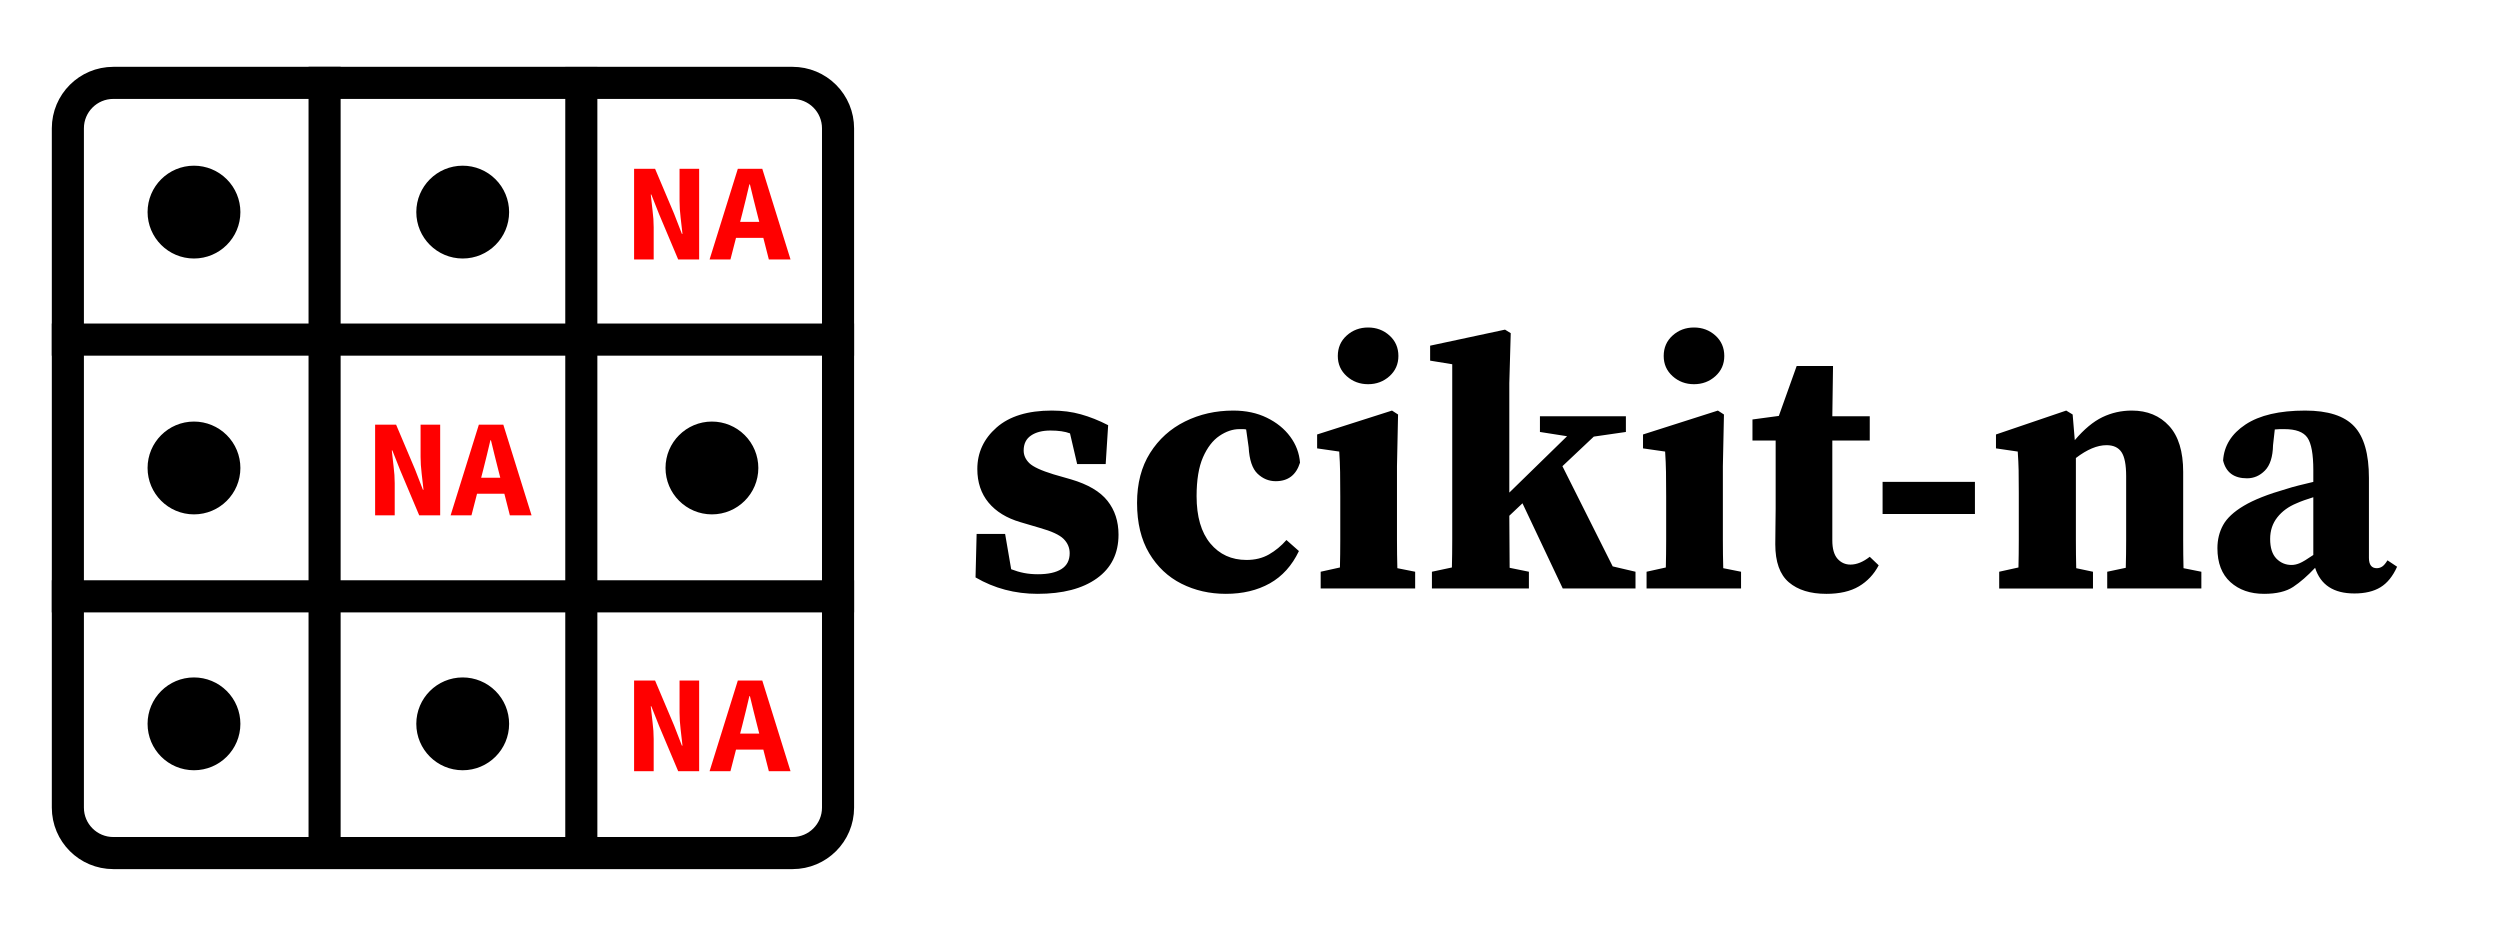 <svg version="1.1" viewBox="0.0 0.0 934.848 356.06" fill="none" stroke="none" stroke-linecap="square" stroke-miterlimit="10" xmlns:xlink="http://www.w3.org/1999/xlink" xmlns="http://www.w3.org/2000/svg"><clipPath id="p.0"><path d="m0 0l934.848 0l0 356.06l-934.848 0l0 -356.06z" clip-rule="nonzero"/></clipPath><g clip-path="url(#p.0)"><path fill="#000000" fill-opacity="0.0" d="m0 0l934.848 0l0 356.06l-934.848 0z" fill-rule="evenodd"/><path fill="#000000" fill-opacity="0.0" d="m25.377 47.981l0 0c0 -9.383 7.606 -16.989 16.989 -16.989l254.022 0c4.506 0 8.827 1.79 12.013 4.976c3.186 3.186 4.976 7.507 4.976 12.013l0 254.022c0 9.383 -7.606 16.989 -16.989 16.989l-254.022 0c-9.383 0 -16.989 -7.606 -16.989 -16.989z" fill-rule="evenodd"/><path stroke="#000000" stroke-width="12.0" stroke-linejoin="round" stroke-linecap="butt" d="m25.377 47.981l0 0c0 -9.383 7.606 -16.989 16.989 -16.989l254.022 0c4.506 0 8.827 1.79 12.013 4.976c3.186 3.186 4.976 7.507 4.976 12.013l0 254.022c0 9.383 -7.606 16.989 -16.989 16.989l-254.022 0c-9.383 0 -16.989 -7.606 -16.989 -16.989z" fill-rule="evenodd"/><path fill="#000000" d="m57.182 79.312l0 0c0 -8.48 6.874 -15.354 15.354 -15.354l0 0c4.072 0 7.978 1.618 10.857 4.497c2.879 2.879 4.497 6.785 4.497 10.857l0 0c0 8.48 -6.874 15.354 -15.354 15.354l0 0c-8.48 0 -15.354 -6.874 -15.354 -15.354z" fill-rule="evenodd"/><path stroke="#000000" stroke-width="4.0" stroke-linejoin="round" stroke-linecap="butt" d="m57.182 79.312l0 0c0 -8.48 6.874 -15.354 15.354 -15.354l0 0c4.072 0 7.978 1.618 10.857 4.497c2.879 2.879 4.497 6.785 4.497 10.857l0 0c0 8.48 -6.874 15.354 -15.354 15.354l0 0c-8.48 0 -15.354 -6.874 -15.354 -15.354z" fill-rule="evenodd"/><path fill="#000000" fill-opacity="0.0" d="m351.791 83.06l566.772 0l0 180.976l-566.772 0z" fill-rule="evenodd"/><path fill="#000000" d="m387.994 222.06q-12.672 0 -23.203 -6.141l0.406 -16.266l10.656 0l2.266 13.203q2.406 0.938 4.797 1.406q2.406 0.469 5.203 0.469q5.734 0 8.797 -1.938q3.078 -1.938 3.078 -5.938q0 -3.062 -2.266 -5.328q-2.266 -2.266 -8.938 -4.141l-7.203 -2.125q-7.734 -2.266 -11.938 -7.328q-4.188 -5.078 -4.188 -12.547q0 -9.188 7.188 -15.516q7.203 -6.344 20.672 -6.344q5.875 0 10.859 1.406q5.0 1.391 10.203 4.062l-0.922 14.531l-10.672 0l-2.672 -11.469q-2.797 -1.062 -7.328 -1.062q-4.531 0 -7.266 1.875q-2.734 1.859 -2.734 5.594q0 2.656 2.125 4.734q2.141 2.062 9.078 4.188l6.531 1.875q9.469 2.797 13.594 8.0q4.141 5.203 4.141 12.672q0 10.531 -8.078 16.328q-8.062 5.797 -22.188 5.797zm70.399 0q-9.078 0 -16.609 -3.797q-7.531 -3.797 -12.062 -11.391q-4.531 -7.609 -4.531 -18.812q0 -10.938 4.859 -18.656q4.875 -7.734 13.062 -11.797q8.203 -4.078 18.078 -4.078q7.062 0 12.531 2.672q5.469 2.656 8.734 7.062q3.266 4.406 3.672 9.734q-2.141 6.938 -9.078 6.938q-3.859 0 -6.797 -2.797q-2.938 -2.812 -3.328 -9.875l-0.938 -6.672q-0.531 -0.125 -1.203 -0.125q-0.656 0 -1.328 0q-3.734 0 -7.469 2.531q-3.734 2.531 -6.141 8.0q-2.391 5.469 -2.391 14.531q0 11.469 5.125 17.672q5.141 6.188 13.547 6.188q4.797 0 8.391 -2.062q3.609 -2.062 6.531 -5.391l4.672 4.125q-3.875 8.141 -10.875 12.078q-7.0 3.922 -16.453 3.922zm35.46 -2.0l0 -6.266l7.203 -1.594q0.125 -4.812 0.125 -10.406q0 -5.594 0 -9.734l0 -6.406q0 -5.453 -0.062 -9.125q-0.062 -3.672 -0.328 -7.672l-8.266 -1.188l0 -5.203l28 -8.938l2.266 1.469l-0.406 19.328l0 17.734q0 4.141 0 9.812q0 5.656 0.141 10.594l6.656 1.328l0 6.266l-35.328 0zm17.734 -76.391q-4.672 0 -8.0 -3.0q-3.328 -3.0 -3.328 -7.547q0 -4.656 3.328 -7.656q3.328 -3.0 8.0 -3.0q4.672 0 8 3.0q3.328 3.0 3.328 7.656q0 4.547 -3.328 7.547q-3.328 3.0 -8 3.0zm23.866 76.391l0 -6.266l7.469 -1.594q0.125 -4.938 0.125 -10.531q0 -5.609 0 -9.609l0 -55.859l-8.266 -1.344l0 -5.594l28.0 -6.0l2.141 1.328l-0.531 18.672l0 40.938l21.594 -21.078l-10.141 -1.594l0 -5.859l32.141 0l0 5.859l-12.0 1.734l-11.734 11.062l18.797 37.469l8.531 2.0l0 6.266l-27.203 0l-15.062 -31.859l-4.922 4.656q0 4.406 0.062 9.672q0.062 5.266 0.062 9.797l7.203 1.469l0 6.266l-36.266 0zm80.262 0l0 -6.266l7.203 -1.594q0.125 -4.812 0.125 -10.406q0 -5.594 0 -9.734l0 -6.406q0 -5.453 -0.062 -9.125q-0.062 -3.672 -0.328 -7.672l-8.266 -1.188l0 -5.203l28.0 -8.938l2.266 1.469l-0.406 19.328l0 17.734q0 4.141 0 9.812q0 5.656 0.141 10.594l6.656 1.328l0 6.266l-35.328 0zm17.734 -76.391q-4.672 0 -8.0 -3.0q-3.328 -3.0 -3.328 -7.547q0 -4.656 3.328 -7.656q3.328 -3.0 8.0 -3.0q4.672 0 8.0 3.0q3.328 3.0 3.328 7.656q0 4.547 -3.328 7.547q-3.328 3.0 -8.0 3.0zm49.46 78.391q-8.938 0 -14.0 -4.328q-5.062 -4.344 -5.062 -14.203q0 -3.469 0.062 -6.469q0.078 -3.0 0.078 -6.859l0 -25.469l-8.672 0l0 -7.875l9.859 -1.328l6.672 -18.672l13.594 0l-0.266 18.812l14.0 0l0 9.062l-14.0 0l0 37.328q0 4.672 1.938 6.875q1.938 2.188 4.859 2.188q3.469 0 7.203 -2.922l3.344 3.188q-2.672 5.078 -7.406 7.875q-4.734 2.797 -12.203 2.797zm21.064 -29.859l0 -12.0l34.531 0l0 12.0l-34.531 0zm43.604 27.859l0 -6.266l7.203 -1.594q0.125 -4.812 0.125 -10.406q0 -5.594 0 -9.734l0 -7.734q0 -5.469 -0.062 -8.469q-0.062 -3.0 -0.328 -7.0l-8.141 -1.188l0 -5.203l26.266 -8.938l2.406 1.469l0.797 9.594q5.203 -6.125 10.328 -8.594q5.141 -2.469 11.0 -2.469q8.672 0 13.938 5.734q5.266 5.734 5.266 17.203l0 15.594q0 4.406 0 9.938q0 5.531 0.125 10.469l6.672 1.328l0 6.266l-35.203 0l0 -6.266l6.938 -1.469q0.141 -4.938 0.141 -10.469q0 -5.531 0 -9.797l0 -14.0q0 -6.391 -1.734 -8.984q-1.734 -2.609 -5.609 -2.609q-5.188 0 -11.453 4.797l0 20.797q0 4.141 0 9.812q0 5.656 0.125 10.594l6.266 1.328l0 6.266l-35.062 0zm132.791 1.859q-11.594 0 -14.656 -9.594q-4.266 4.531 -8.203 7.141q-3.938 2.594 -10.875 2.594q-7.734 0 -12.594 -4.391q-4.859 -4.406 -4.859 -12.672q0 -4.797 2.125 -8.656q2.141 -3.875 7.734 -7.203q5.594 -3.344 15.859 -6.281q2.0 -0.656 4.672 -1.328q2.672 -0.672 5.469 -1.328l0 -4.406q0 -8.938 -2.203 -12.125q-2.203 -3.203 -8.594 -3.203q-0.938 0 -1.734 0q-0.797 0 -1.875 0.125l-0.656 5.875q-0.141 6.531 -3.016 9.469q-2.859 2.922 -6.719 2.922q-7.344 0 -8.938 -6.656q0.531 -8.266 8.391 -13.469q7.875 -5.203 22.281 -5.203q12.797 0 18.328 5.875q5.531 5.859 5.531 19.328l0 29.859q0 3.875 2.938 3.875q1.062 0 2.0 -0.594q0.938 -0.609 2.0 -2.344l3.594 2.391q-2.391 5.344 -6.203 7.672q-3.797 2.328 -9.797 2.328zm-31.469 -20.391q0 4.938 2.328 7.344q2.344 2.391 5.672 2.391q1.469 0 3.062 -0.672q1.609 -0.672 5.078 -3.062l0 -21.594q-1.734 0.531 -3.406 1.125q-1.656 0.594 -2.859 1.141q-4.531 1.859 -7.203 5.266q-2.672 3.391 -2.672 8.062z" fill-rule="nonzero"/><path fill="#000000" fill-opacity="0.0" d="m121.377 30.992l0 287.937" fill-rule="evenodd"/><path stroke="#000000" stroke-width="12.0" stroke-linejoin="round" stroke-linecap="butt" d="m121.377 30.992l0 287.937" fill-rule="evenodd"/><path fill="#000000" fill-opacity="0.0" d="m217.377 31.024l0 287.937" fill-rule="evenodd"/><path stroke="#000000" stroke-width="12.0" stroke-linejoin="round" stroke-linecap="butt" d="m217.377 31.024l0 287.937" fill-rule="evenodd"/><path fill="#000000" fill-opacity="0.0" d="m313.374 126.992l-288.0 0" fill-rule="evenodd"/><path stroke="#000000" stroke-width="12.0" stroke-linejoin="round" stroke-linecap="butt" d="m313.374 126.992l-288.0 0" fill-rule="evenodd"/><path fill="#000000" fill-opacity="0.0" d="m313.377 222.992l-288.0 0" fill-rule="evenodd"/><path stroke="#000000" stroke-width="12.0" stroke-linejoin="round" stroke-linecap="butt" d="m313.377 222.992l-288.0 0" fill-rule="evenodd"/><path fill="#000000" fill-opacity="0.0" d="m224.673 38.1l83.087 0l0 82.425l-83.087 0z" fill-rule="evenodd"/><path fill="#ff0000" d="m237.111 97.02l0 -33.906l7.844 0l7.125 16.844l2.906 7.5l0.219 0q-0.266 -2.703 -0.688 -6.031q-0.406 -3.328 -0.406 -6.297l0 -12.016l7.328 0l0 33.906l-7.844 0l-7.125 -16.906l-2.922 -7.375l-0.203 0q0.266 2.75 0.672 6.0q0.422 3.25 0.422 6.266l0 12.016l-7.328 0zm28.231 0l10.562 -33.906l9.141 0l10.562 33.906l-8.109 0l-4.375 -17.156q-0.625 -2.547 -1.359 -5.406q-0.719 -2.859 -1.344 -5.516l-0.203 0q-0.625 2.656 -1.312 5.516q-0.672 2.859 -1.344 5.406l-4.422 17.156l-7.797 0zm6.969 -8.062l0 -5.984l16.219 0l0 5.984l-16.219 0z" fill-rule="nonzero"/><path fill="#000000" d="m57.182 174.992l0 0c0 -8.48 6.874 -15.354 15.354 -15.354l0 0c4.072 0 7.978 1.618 10.857 4.497c2.879 2.879 4.497 6.785 4.497 10.857l0 0c0 8.48 -6.874 15.354 -15.354 15.354l0 0c-8.48 0 -15.354 -6.874 -15.354 -15.354z" fill-rule="evenodd"/><path stroke="#000000" stroke-width="4.0" stroke-linejoin="round" stroke-linecap="butt" d="m57.182 174.992l0 0c0 -8.48 6.874 -15.354 15.354 -15.354l0 0c4.072 0 7.978 1.618 10.857 4.497c2.879 2.879 4.497 6.785 4.497 10.857l0 0c0 8.48 -6.874 15.354 -15.354 15.354l0 0c-8.48 0 -15.354 -6.874 -15.354 -15.354z" fill-rule="evenodd"/><path fill="#000000" d="m57.182 270.672l0 0c0 -8.48 6.874 -15.354 15.354 -15.354l0 0c4.072 0 7.978 1.618 10.857 4.497c2.879 2.88 4.497 6.785 4.497 10.857l0 0c0 8.48 -6.874 15.354 -15.354 15.354l0 0c-8.48 0 -15.354 -6.874 -15.354 -15.354z" fill-rule="evenodd"/><path stroke="#000000" stroke-width="4.0" stroke-linejoin="round" stroke-linecap="butt" d="m57.182 270.672l0 0c0 -8.48 6.874 -15.354 15.354 -15.354l0 0c4.072 0 7.978 1.618 10.857 4.497c2.879 2.88 4.497 6.785 4.497 10.857l0 0c0 8.48 -6.874 15.354 -15.354 15.354l0 0c-8.48 0 -15.354 -6.874 -15.354 -15.354z" fill-rule="evenodd"/><path fill="#000000" fill-opacity="0.0" d="m127.833 133.78l83.087 0l0 82.425l-83.087 0z" fill-rule="evenodd"/><path fill="#ff0000" d="m140.271 192.7l0 -33.906l7.844 0l7.125 16.844l2.906 7.5l0.219 0q-0.266 -2.703 -0.688 -6.031q-0.406 -3.328 -0.406 -6.297l0 -12.016l7.328 0l0 33.906l-7.844 0l-7.125 -16.906l-2.922 -7.375l-0.203 0q0.266 2.75 0.672 6.0q0.422 3.25 0.422 6.266l0 12.016l-7.328 0zm28.231 0l10.562 -33.906l9.141 0l10.562 33.906l-8.109 0l-4.375 -17.156q-0.625 -2.547 -1.359 -5.406q-0.719 -2.859 -1.344 -5.516l-0.203 0q-0.625 2.656 -1.312 5.516q-0.672 2.859 -1.344 5.406l-4.422 17.156l-7.797 0zm6.969 -8.062l0 -5.984l16.219 0l0 5.984l-16.219 0z" fill-rule="nonzero"/><path fill="#000000" fill-opacity="0.0" d="m224.673 229.459l83.087 0l0 82.425l-83.087 0z" fill-rule="evenodd"/><path fill="#ff0000" d="m237.111 288.379l0 -33.906l7.844 0l7.125 16.844l2.906 7.5l0.219 0q-0.266 -2.703 -0.688 -6.031q-0.406 -3.328 -0.406 -6.297l0 -12.016l7.328 0l0 33.906l-7.844 0l-7.125 -16.906l-2.922 -7.375l-0.203 0q0.266 2.75 0.672 6.0q0.422 3.25 0.422 6.266l0 12.016l-7.328 0zm28.231 0l10.562 -33.906l9.141 0l10.562 33.906l-8.109 0l-4.375 -17.156q-0.625 -2.547 -1.359 -5.406q-0.719 -2.859 -1.344 -5.516l-0.203 0q-0.625 2.656 -1.312 5.516q-0.672 2.859 -1.344 5.406l-4.422 17.156l-7.797 0zm6.969 -8.062l0 -5.984l16.219 0l0 5.984l-16.219 0z" fill-rule="nonzero"/><path fill="#000000" d="m157.671 270.672l0 0c0 -8.48 6.874 -15.354 15.354 -15.354l0 0c4.072 0 7.978 1.618 10.857 4.497c2.88 2.88 4.497 6.785 4.497 10.857l0 0c0 8.48 -6.874 15.354 -15.354 15.354l0 0c-8.48 0 -15.354 -6.874 -15.354 -15.354z" fill-rule="evenodd"/><path stroke="#000000" stroke-width="4.0" stroke-linejoin="round" stroke-linecap="butt" d="m157.671 270.672l0 0c0 -8.48 6.874 -15.354 15.354 -15.354l0 0c4.072 0 7.978 1.618 10.857 4.497c2.88 2.88 4.497 6.785 4.497 10.857l0 0c0 8.48 -6.874 15.354 -15.354 15.354l0 0c-8.48 0 -15.354 -6.874 -15.354 -15.354z" fill-rule="evenodd"/><path fill="#000000" d="m157.671 79.312l0 0c0 -8.48 6.874 -15.354 15.354 -15.354l0 0c4.072 0 7.978 1.618 10.857 4.497c2.88 2.879 4.497 6.785 4.497 10.857l0 0c0 8.48 -6.874 15.354 -15.354 15.354l0 0c-8.48 0 -15.354 -6.874 -15.354 -15.354z" fill-rule="evenodd"/><path stroke="#000000" stroke-width="4.0" stroke-linejoin="round" stroke-linecap="butt" d="m157.671 79.312l0 0c0 -8.48 6.874 -15.354 15.354 -15.354l0 0c4.072 0 7.978 1.618 10.857 4.497c2.88 2.879 4.497 6.785 4.497 10.857l0 0c0 8.48 -6.874 15.354 -15.354 15.354l0 0c-8.48 0 -15.354 -6.874 -15.354 -15.354z" fill-rule="evenodd"/><path fill="#000000" d="m250.862 174.992l0 0c0 -8.48 6.874 -15.354 15.354 -15.354l0 0c4.072 0 7.978 1.618 10.857 4.497c2.879 2.879 4.497 6.785 4.497 10.857l0 0c0 8.48 -6.874 15.354 -15.354 15.354l0 0c-8.48 0 -15.354 -6.874 -15.354 -15.354z" fill-rule="evenodd"/><path stroke="#000000" stroke-width="4.0" stroke-linejoin="round" stroke-linecap="butt" d="m250.862 174.992l0 0c0 -8.48 6.874 -15.354 15.354 -15.354l0 0c4.072 0 7.978 1.618 10.857 4.497c2.879 2.879 4.497 6.785 4.497 10.857l0 0c0 8.48 -6.874 15.354 -15.354 15.354l0 0c-8.48 0 -15.354 -6.874 -15.354 -15.354z" fill-rule="evenodd"/></g></svg>